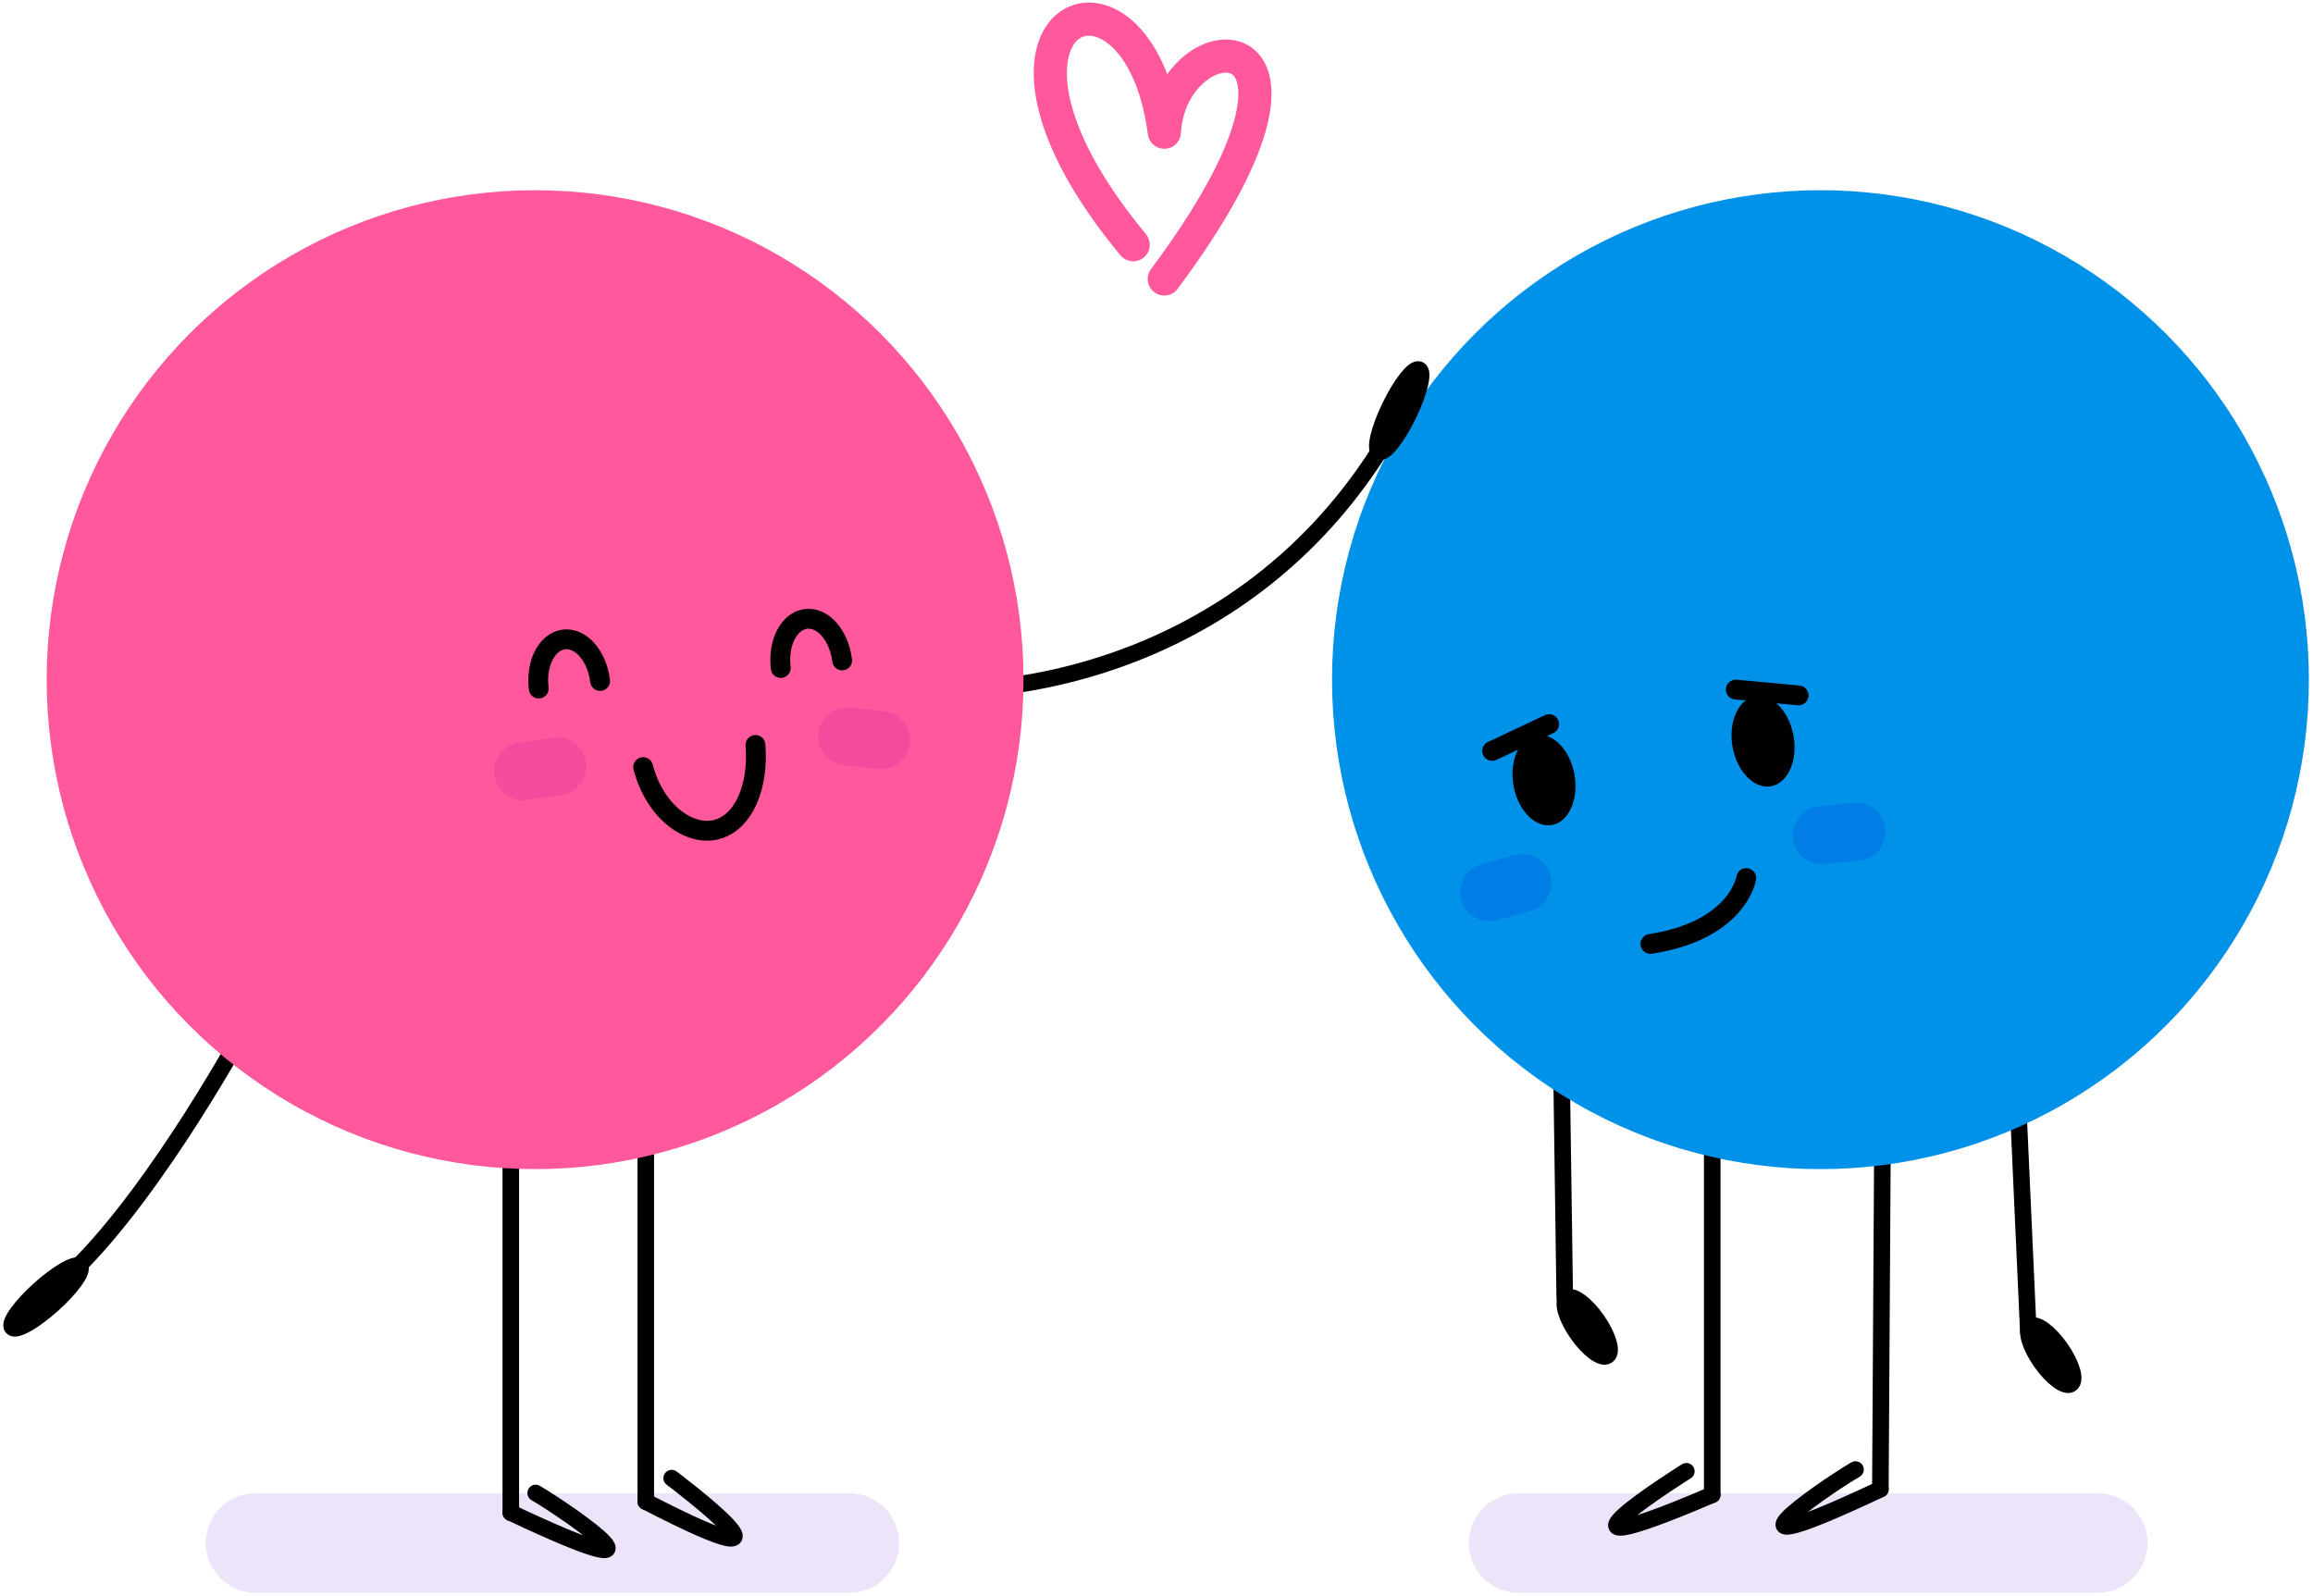 <?xml version="1.0" encoding="UTF-8"?>
<svg width="500px" height="345px" viewBox="0 0 500 345" version="1.1" xmlns="http://www.w3.org/2000/svg" xmlns:xlink="http://www.w3.org/1999/xlink">
    <title>character-04</title>
    <g id="Educator-Admin-Dashboard" stroke="none" stroke-width="1" fill="none" fill-rule="evenodd">
        <g id="character-04" transform="translate(1, 4)">
            <g id="Shadow_1_" transform="translate(327, 329.257)" opacity="0.3" stroke="#C1A5EF" stroke-linecap="round" stroke-width="21.498">
                <line x1="125.486" y1="0.283" x2="0.252" y2="0.283" id="Shape"></line>
            </g>
            <g id="Right_leg_1_" transform="translate(405.291, 218.349)" stroke="#000000" stroke-linecap="round" stroke-width="3.583">
                <line x1="0.787" y1="0.126" x2="0.189" y2="99.565" id="Shape"></line>
            </g>
            <g id="Left_leg_1_" transform="translate(369.133, 217.719)" stroke="#000000" stroke-linecap="round" stroke-linejoin="round" stroke-width="3.583">
                <line x1="0" y1="0.063" x2="0" y2="101.392" id="Shape"></line>
            </g>
            <g id="Right_arm_1_" transform="translate(434.847, 229.377)" stroke="#000000" stroke-linecap="round" stroke-width="3.583">
                <line x1="2.61" y1="54.383" x2="0.157" y2="0.095" id="Shape"></line>
            </g>
            <g id="Left_arm_1_" transform="translate(336.433, 227.487)" stroke="#000000" stroke-linecap="round" stroke-width="3.583">
                <line x1="0.818" y1="49.121" x2="0.126" y2="0.221" id="Shape"></line>
            </g>
            <g id="Left_hand_1_" transform="translate(335.489, 275.064)" fill="#000000" fill-rule="nonzero" stroke="#000000" stroke-linecap="round" stroke-width="3.583">
                <ellipse id="Oval" transform="translate(6.621, 7.757) rotate(-35) translate(-6.621, -7.757) " cx="6.621" cy="7.757" rx="2.578" ry="7.594"></ellipse>
            </g>
            <g id="Right_hand_1_" transform="translate(435.79, 281.05)" fill="#000000" fill-rule="nonzero" stroke="#000000" stroke-linecap="round" stroke-width="3.583">
                <ellipse id="Oval" transform="translate(6.527, 7.891) rotate(-35) translate(-6.527, -7.891) " cx="6.527" cy="7.891" rx="2.578" ry="7.594"></ellipse>
            </g>
            <g id="Right_foot_1_" transform="translate(384.539, 313.503)" stroke="#000000" stroke-linecap="round" stroke-width="3.583">
                <path d="M20.941,4.411 C-17.765,22.654 7.703,4.789 15.564,0.158" id="Shape"></path>
            </g>
            <g id="Left_foot_1_" transform="translate(348.381, 313.818)" stroke="#000000" stroke-linecap="round" stroke-linejoin="round" stroke-width="3.583">
                <path d="M20.752,5.293 C-22.355,23.725 15.155,0.221 15.155,0.221" id="Shape"></path>
            </g>
            <g id="Body_1_" transform="translate(286.754, 36.864)" fill="#0092E9" fill-rule="nonzero">
                <ellipse id="Oval" cx="105.772" cy="106.055" rx="105.583" ry="105.803"></ellipse>
            </g>
            <g id="Smile_1_" transform="translate(355.613, 185.581)" stroke="#000000" stroke-linecap="round" stroke-width="4.287">
                <path d="M20.878,0.221 C20.878,0.221 19.148,11.532 0.157,14.462" id="Shape"></path>
            </g>
            <g id="Cheeks_1_" transform="translate(314.423, 169.197)" fill="#007EE6" fill-rule="nonzero">
                <g id="Group">
                    <path d="M78.417,13.611 C75.241,13.611 72.506,11.185 72.192,7.94 C71.846,4.506 74.361,1.418 77.82,1.071 L85.272,0.347 C88.73,-2.06223927e-13 91.78,2.521 92.126,5.986 C92.472,9.421 89.956,12.509 86.498,12.855 L79.046,13.58 C78.857,13.611 78.637,13.611 78.417,13.611 Z" id="Shape"></path>
                    <path d="M6.509,25.931 C3.742,25.931 1.226,24.104 0.472,21.299 C-0.44,17.959 1.541,14.494 4.874,13.58 L12.011,11.626 C15.344,10.713 18.803,12.698 19.714,16.037 C20.626,19.377 18.645,22.843 15.312,23.757 L8.175,25.71 C7.609,25.836 7.043,25.931 6.509,25.931 Z" id="Shape"></path>
                </g>
            </g>
            <g id="Eyes_1_" transform="translate(324.17, 145.251)" fill="#000000" fill-rule="nonzero">
                <g id="Group">
                    <ellipse id="Oval" transform="translate(55.945, 10.997) rotate(-9.997) translate(-55.945, -10.997) " cx="55.945" cy="10.997" rx="6.697" ry="9.862"></ellipse>
                    <ellipse id="Oval" transform="translate(8.595, 19.377) rotate(-9.997) translate(-8.595, -19.377) " cx="8.595" cy="19.377" rx="6.697" ry="9.862"></ellipse>
                </g>
            </g>
            <g id="Eyebrows" transform="translate(321.34, 144.936)" stroke="#000000" stroke-linecap="round" stroke-width="4.287">
                <g id="Group">
                    <line x1="66.469" y1="1.384" x2="52.886" y2="0.126" id="Shape"></line>
                    <line x1="0.22" y1="13.391" x2="12.545" y2="7.593" id="Shape"></line>
                </g>
            </g>
            <g id="Right_hand" transform="translate(294.929, 74.674)" fill="#000000" fill-rule="nonzero" stroke="#000000" stroke-linecap="round" stroke-width="3.583">
                <ellipse id="Oval" transform="translate(6.54, 10.082) rotate(-63.999) translate(-6.54, -10.082) " cx="6.54" cy="10.082" rx="9.842" ry="2.174"></ellipse>
            </g>
            <g id="Right_arm" transform="translate(208.777, 93.578)" stroke="#000000" stroke-linecap="round" stroke-width="3.583">
                <path d="M0.031,51.295 C0.031,51.295 55.433,51.547 88.321,0.032" id="Shape"></path>
            </g>
            <g id="Shadow" transform="translate(54.081, 329.257)" opacity="0.3" stroke="#C1A5EF" stroke-linecap="round" stroke-width="21.498">
                <line x1="0.157" y1="0.283" x2="128.536" y2="0.283" id="Shape"></line>
            </g>
            <g id="Left_hand" transform="translate(0, 268.132)" fill="#000000" fill-rule="nonzero" stroke="#000000" stroke-linecap="round" stroke-width="3.583">
                <ellipse id="Oval" transform="translate(8.957, 8.226) rotate(-42) translate(-8.957, -8.226) " cx="8.957" cy="8.226" rx="9.841" ry="2.174"></ellipse>
            </g>
            <g id="Left_arm" transform="translate(14.778, 217.404)" stroke="#000000" stroke-linecap="round" stroke-width="3.583">
                <path d="M37.636,0 C37.636,0 18.614,35.32 0.189,53.248" id="Shape"></path>
            </g>
            <g id="Left_foot" transform="translate(109.419, 318.544)" stroke="#000000" stroke-linecap="round" stroke-width="3.583">
                <path d="M0,4.443 C38.705,22.686 13.237,4.821 5.377,0.189" id="Shape"></path>
            </g>
            <g id="Left_leg" transform="translate(109.419, 221.815)" stroke="#000000" stroke-linecap="round" stroke-width="3.583">
                <line x1="0" y1="0" x2="0" y2="101.172" id="Shape"></line>
            </g>
            <g id="Right_foot" transform="translate(138.346, 315.394)" stroke="#000000" stroke-linecap="round" stroke-linejoin="round" stroke-width="3.583">
                <path d="M0.252,5.199 C39.837,25.647 5.848,0.126 5.848,0.126" id="Shape"></path>
            </g>
            <g id="Right_leg" transform="translate(138.346, 216.459)" stroke="#000000" stroke-linecap="round" stroke-linejoin="round" stroke-width="3.583">
                <line x1="0.252" y1="0.126" x2="0.252" y2="104.133" id="Shape"></line>
            </g>
            <g id="Body" transform="translate(8.804, 36.864)" fill="#FF589C" fill-rule="nonzero">
                <ellipse id="Oval" cx="105.866" cy="106.055" rx="105.583" ry="105.803"></ellipse>
            </g>
            <g id="Smile" transform="translate(138.032, 156.909)" stroke="#000000" stroke-linecap="round" stroke-width="4.287">
                <path d="M0,4.915 C2.484,14.494 9.936,19.976 15.91,18.401 C21.884,16.794 24.997,8.885 24.273,0.126" id="Shape"></path>
            </g>
            <g id="Closed_eyes" transform="translate(115.079, 129.497)" stroke="#000000" stroke-linecap="round" stroke-width="4.287">
                <g id="Group">
                    <path d="M0.377,15.344 C-0.283,9.925 2.138,5.199 5.817,4.726 C9.496,4.285 12.986,8.287 13.646,13.706" id="Shape"></path>
                    <path d="M52.697,10.902 C52.037,5.482 54.458,0.756 58.137,0.284 C61.816,-0.158 65.306,3.844 65.966,9.263" id="Shape"></path>
                </g>
            </g>
            <g id="Cheeks" transform="translate(105.646, 148.717)" fill="#F54B9E" fill-rule="nonzero">
                <g id="Group">
                    <path d="M6.446,20.291 C3.396,20.291 0.723,18.054 0.252,14.935 C-0.252,11.5 2.107,8.318 5.534,7.814 L12.923,6.711 C16.35,6.207 19.526,8.57 20.029,12.004 C20.532,15.439 18.174,18.621 14.746,19.125 L7.358,20.228 C7.043,20.26 6.729,20.291 6.446,20.291 Z" id="Shape"></path>
                    <path d="M83.857,13.548 C83.637,13.548 83.385,13.548 83.165,13.517 L75.745,12.698 C72.317,12.32 69.833,9.2 70.211,5.766 C70.588,2.332 73.701,-0.158 77.128,0.221 L84.548,1.04 C87.976,1.418 90.46,4.537 90.082,7.971 C89.705,11.185 87.001,13.548 83.857,13.548 Z" id="Shape"></path>
                </g>
            </g>
            <g id="Heart" transform="translate(225.756, 0)" stroke="#FF589C" stroke-linecap="round" stroke-linejoin="round" stroke-width="7.166">
                <path d="M18.205,48.9 C-23.173,-1.008 19.306,-18.527 24.934,24.576 C26.412,-0.599 68.261,-1.827 24.934,56.305" id="Shape"></path>
            </g>
        </g>
    </g>
</svg>